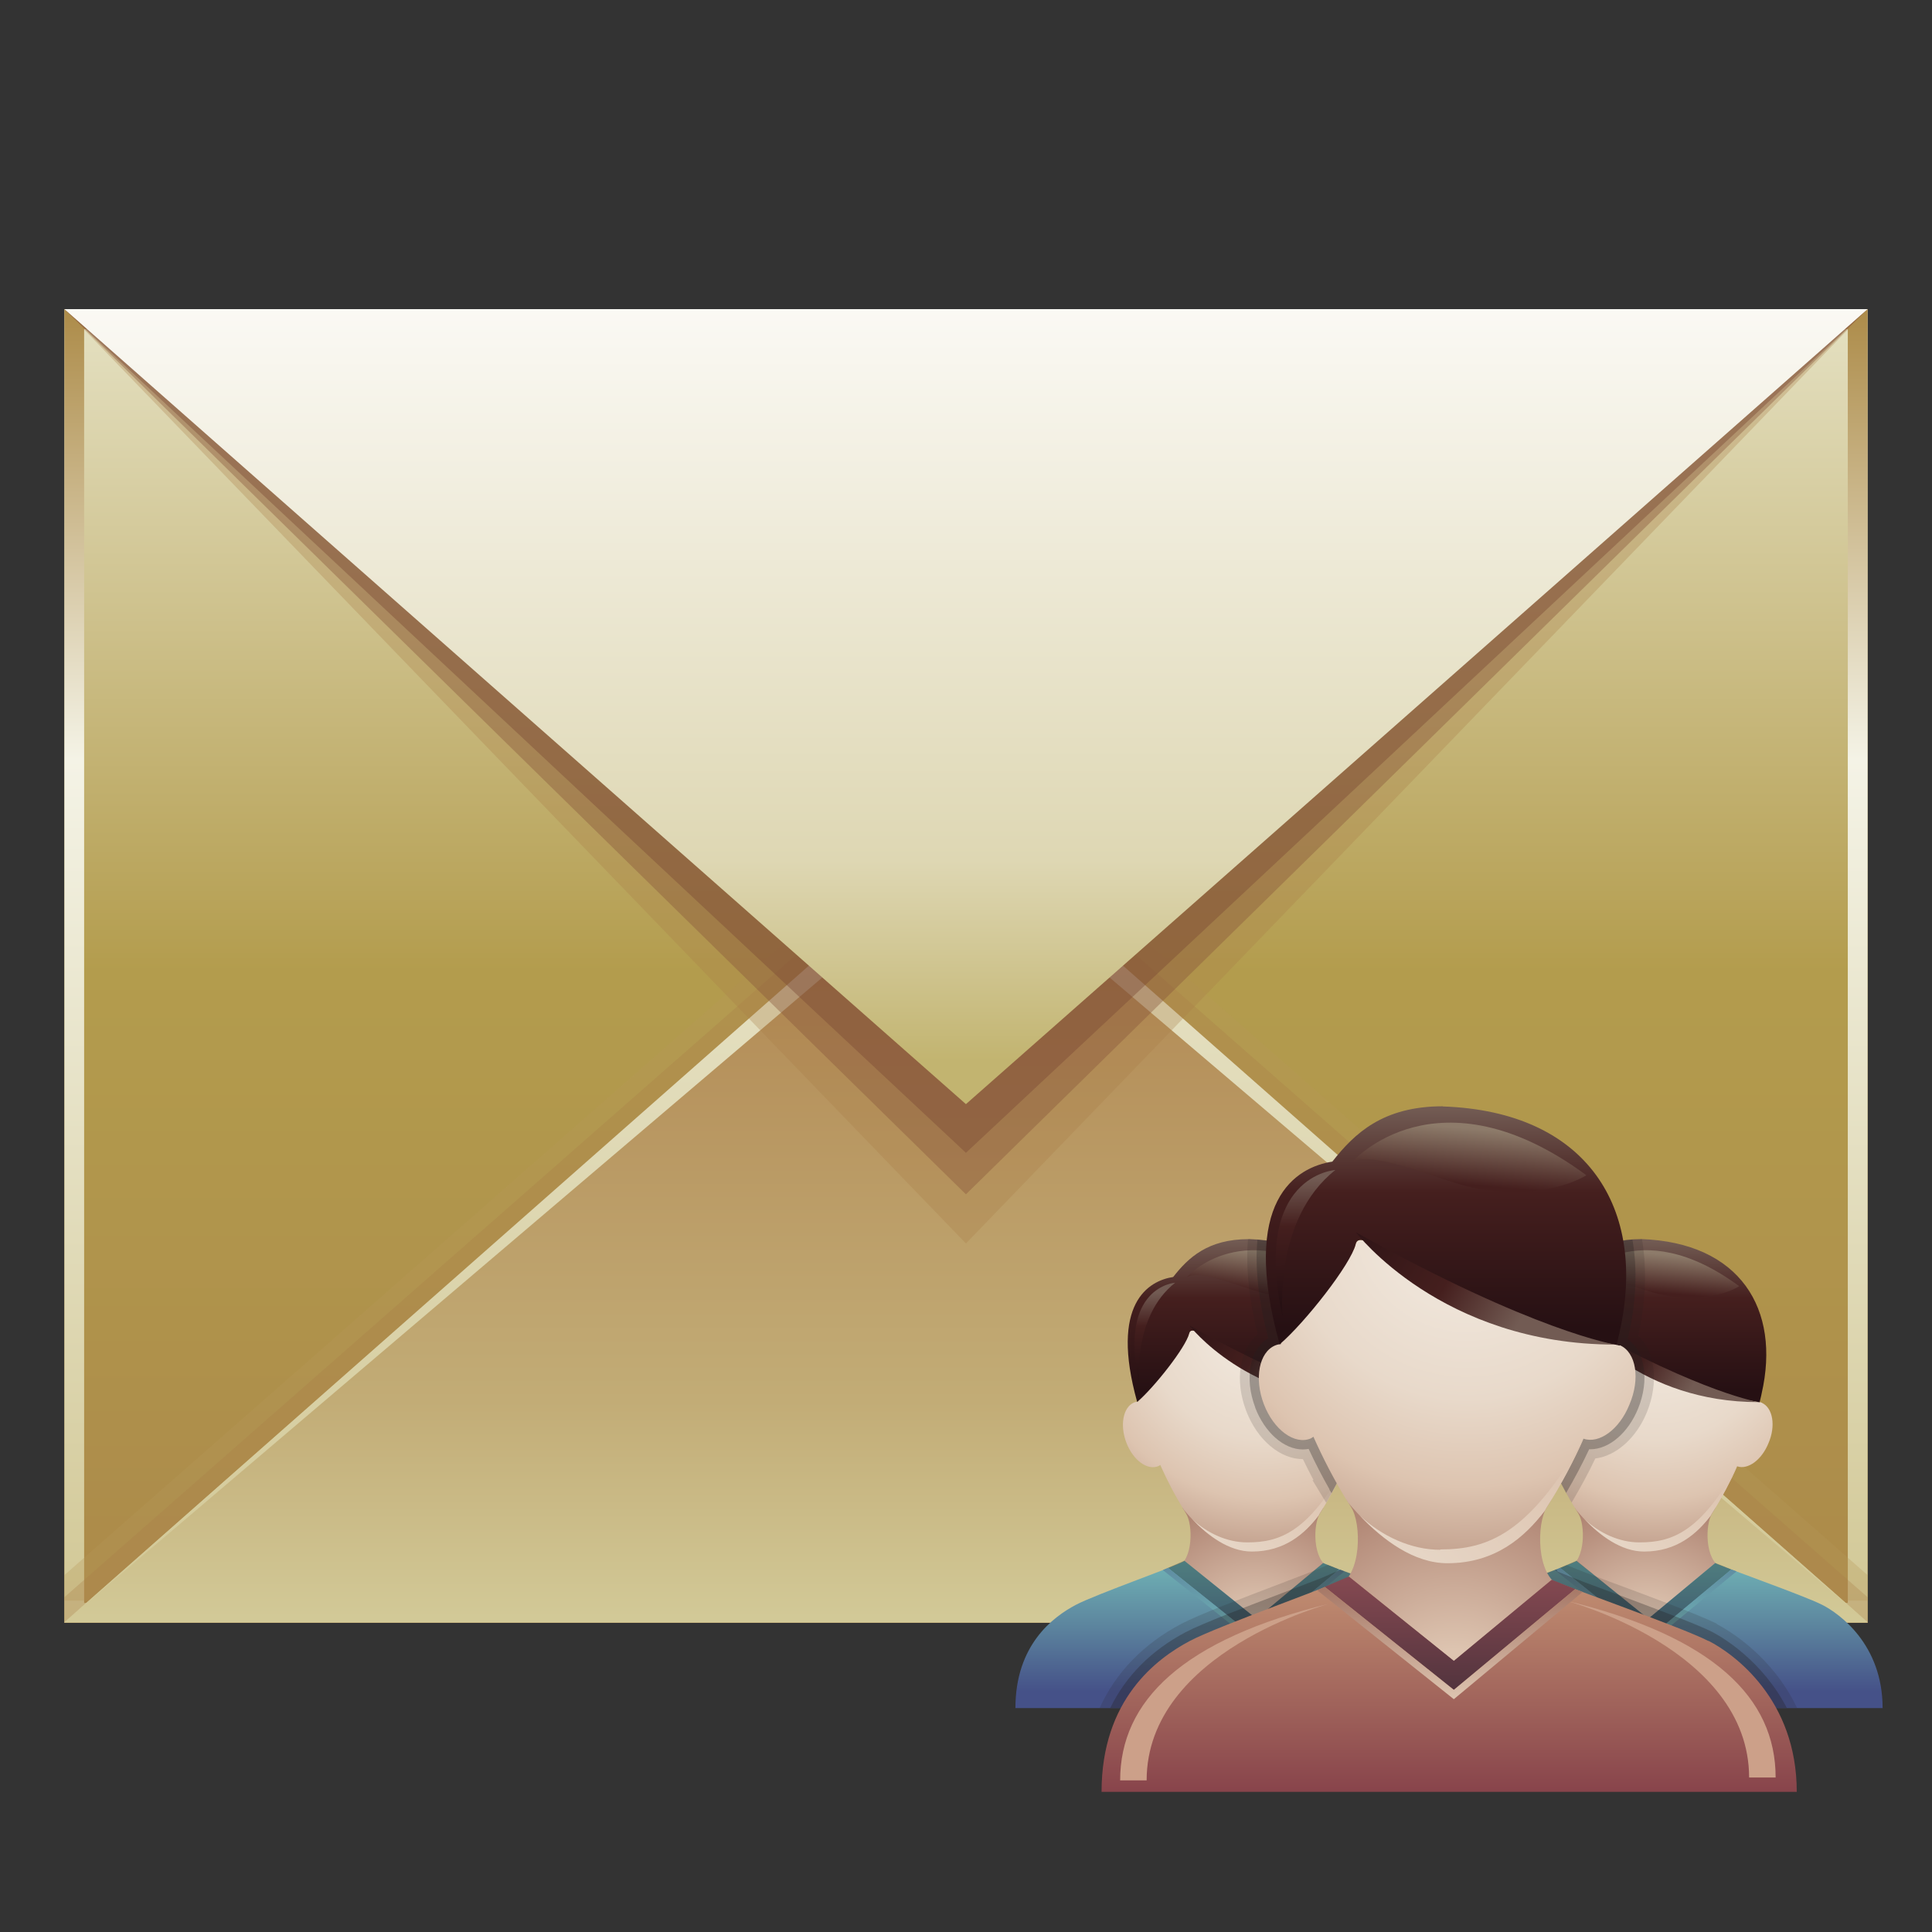 <?xml version="1.0" encoding="UTF-8"?>
<!DOCTYPE svg PUBLIC "-//W3C//DTD SVG 1.1 Tiny//EN" "http://www.w3.org/Graphics/SVG/1.1/DTD/svg11-tiny.dtd">
<svg baseProfile="tiny" height="60" viewBox="0 0 60 60" width="60" xmlns="http://www.w3.org/2000/svg" xmlns:xlink="http://www.w3.org/1999/xlink">
<rect x="0" y="0" width="60" height="60" fill="#333333" stroke="none"/>
<g>
<rect fill="none" height="60" width="60"/>
<linearGradient gradientUnits="userSpaceOnUse" id="SVGID_1_" x1="30" x2="30" y1="9.896" y2="49.802">
<stop offset="0" style="stop-color:#E4E0C1"/>
<stop offset="0.509" style="stop-color:#B39C4D"/>
<stop offset="1" style="stop-color:#AC8A4A"/>
</linearGradient>
<polygon fill="url(#SVGID_1_)" points="58,50.4 2,50.4 2,9.6 30.463,10.4 58,9.6 "/>
<linearGradient gradientUnits="userSpaceOnUse" id="SVGID_2_" x1="30" x2="30" y1="9.702" y2="50.64">
<stop offset="0" style="stop-color:#AD8C4A"/>
<stop offset="0.339" style="stop-color:#F4F3E6"/>
<stop offset="1" style="stop-color:#D1C794"/>
</linearGradient>
<path d="M57.385,10.22v39.56H2.613V10.22H57.385 M58,9.6L29.802,9.936L2,9.6v40.8h56V9.6L58,9.6z" fill="url(#SVGID_2_)"/>
<polygon fill="#B59659" fill-opacity="0.3" points="2,49.71 58,49.71 58,48.916 29.998,24.328 2,48.916 " stroke-opacity="0.3"/>
<polygon fill="#A97B48" fill-opacity="0.3" points="2,50.4 58,50.4 58,49.603 29.998,25.019 2,49.603 " stroke-opacity="0.3"/>
<linearGradient gradientTransform="matrix(-1 0 0 -1 -1801.005 1240.316)" gradientUnits="userSpaceOnUse" id="SVGID_3_" x1="-1831.005" x2="-1831.005" y1="1214.761" y2="1190.07">
<stop offset="0" style="stop-color:#AE804B"/>
<stop offset="0.727" style="stop-color:#C2AC76"/>
<stop offset="1" style="stop-color:#D2C997"/>
</linearGradient>
<polygon fill="url(#SVGID_3_)" points="58,50.38 29.998,25.689 2,50.38 "/>
<linearGradient gradientUnits="userSpaceOnUse" id="SVGID_4_" x1="30" x2="30" y1="25.5" y2="51.074">
<stop offset="0" style="stop-color:#E9E5CB"/>
<stop offset="1" style="stop-color:#D1C794"/>
</linearGradient>
<polygon fill="url(#SVGID_4_)" points="58,50.38 29.998,25.689 2,50.38 29.998,26.563 "/>
<polygon fill="#A97B48" fill-opacity="0.3" points="30.057,10.4 2,9.6 29.998,38.617 58,9.6 " stroke-opacity="0.3"/>
<polygon fill="#88573A" fill-opacity="0.4" points="30.006,10.4 2,9.6 29.998,37.091 58,9.6 " stroke-opacity="0.4"/>
<polygon fill="#784833" fill-opacity="0.4" points="29.904,10.297 2,9.6 29.998,35.802 58,9.6 " stroke-opacity="0.4"/>
<linearGradient gradientUnits="userSpaceOnUse" id="SVGID_5_" x1="30" x2="30" y1="32.962" y2="8.009">
<stop offset="0" style="stop-color:#C2B470"/>
<stop offset="0.25" style="stop-color:#DED7B3"/>
<stop offset="1" style="stop-color:#FDFCFA"/>
</linearGradient>
<polygon fill="url(#SVGID_5_)" points="2,9.6 29.998,34.29 58,9.6 "/>
<rect fill="none" height="60" width="60"/>
</g>
<g transform="matrix(1 0 0 1 30 30)">
<rect fill="none" height="30" width="30"/>
<radialGradient cx="669.4" cy="-594.3" gradientTransform="matrix(0.5 0 0 -0.5 -313.5 -276)" gradientUnits="userSpaceOnUse" id="SVGID_1__" r="11.1">
<stop offset="0" stop-color="#DDC4B0"/>
<stop offset="0.2" stop-color="#DDC4B0"/>
<stop offset="0.96" stop-color="#A57665"/>
<stop offset="1" stop-color="#A57665"/>
</radialGradient>
<path d="M23.46,18.68c-0.521-0.226-0.506-1.339-0.291-1.675,0.038-0.059,0.072-0.117,0.107-0.176h-4.365c0.035,0.059,0.069,0.116,0.107,0.176,0.215,0.336,0.23,1.448-0.291,1.675-0.522,0.228,2.428,2.202,2.428,2.202s2.81-1.98,2.29-2.2z" fill="url(#SVGID_1__)"/>
<linearGradient gradientTransform="matrix(0.5 0 0 -0.5 -313.5 -276)" gradientUnits="userSpaceOnUse" id="SVGID_2__" x1="669.2" x2="669.2" y1="-588.9" y2="-598.1">
<stop offset="0" stop-color="#70B4B6"/>
<stop offset="0.39" stop-color="#5F8BA1"/>
<stop offset="0.89" stop-color="#455188"/>
<stop offset="1" stop-color="#455188"/>
</linearGradient>
<path d="M26.59,19.84c-0.549-0.286-3.27-1.238-3.322-1.299l-2.078,1.729-2.233-1.795c-0.063,0.092-2.752,1.035-3.374,1.365-0.713,0.377-1.877,1.246-1.877,3.207h14.76c0-1.97-1.33-2.93-1.88-3.21z" fill="url(#SVGID_2__)"/>
<polygon fill="#020202" fill-opacity="0.3" points="18.45,18.69,21.19,20.88,23.77,18.74,23.27,18.54,21.19,20.27,18.96,18.47" stroke-opacity="0.3" style="enable-background:new;"/>
<linearGradient gradientTransform="matrix(0.5 0 0 -0.5 -313.5 -276)" gradientUnits="userSpaceOnUse" id="SVGID_3__" x1="669.2" x2="669.2" y1="-594.1" y2="-589.1">
<stop offset="0" stop-color="#70B4B6"/>
<stop offset="1" stop-color="#5F8BA1"/>
</linearGradient>
<polygon fill="url(#SVGID_3__)" points="21.19,20.88,18.45,18.69,18.29,18.76,21.19,21.07,23.93,18.8,23.77,18.74"/>
<radialGradient cx="669.9" cy="-573.8" gradientTransform="matrix(0.5 0 0 -0.5 -313.5 -276)" gradientUnits="userSpaceOnUse" id="SVGID_4__" r="14.9">
<stop offset="0" stop-color="#F4EDE4"/>
<stop offset="0.51" stop-color="#E8D9CA"/>
<stop offset="0.76" stop-color="#DDC4B0"/>
<stop offset="1" stop-color="#BF9C89"/>
</radialGradient>
<path d="M24.71,13.56c-0.019-0.008-0.04-0.009-0.06-0.015v-0.001c-0.004-0.001-0.006-0.002-0.006-0.002-0.033-0.008-0.063-0.014-0.094-0.016-3.644-0.635-5.317-2.654-5.442-2.119-0.101,0.425-1.122,1.346-1.657,1.805,0.004,0.021,0.008,0.039,0.012,0.06,0,0,0.02,0.094,0.06,0.254-0.042,0.005-0.084,0.014-0.124,0.03-0.341,0.145-0.447,0.702-0.238,1.248,0.209,0.545,0.652,0.871,0.994,0.728,0.021-0.009,0.039-0.023,0.058-0.036,0.198,0.445,0.44,0.922,0.739,1.4,0.498,0.594,1.262,1.287,2.105,1.287,1.02,0,1.645-0.559,2.072-1.121,0.012-0.023,0.022-0.047,0.034-0.064,0.317-0.497,0.575-0.996,0.785-1.46,0.333,0.115,0.761-0.194,0.974-0.719,0.23-0.53,0.14-1.09-0.2-1.25z" fill="url(#SVGID_4__)"/>
<linearGradient gradientTransform="matrix(0.5 0 0 -0.5 -313.5 -276)" gradientUnits="userSpaceOnUse" id="SVGID_5__" x1="666.5" x2="672.8" y1="-589.1" y2="-582.8">
<stop offset="0" stop-color="#E8D9CA"/>
<stop offset="1" stop-color="#DDC4B0"/>
</linearGradient>
<path d="M20.91,17.9c-0.621,0-1.246-0.289-1.707-0.727,0.486,0.514,1.143,1.012,1.857,1.012,1.02,0,1.645-0.559,2.072-1.121,0.011-0.023,0.021-0.047,0.034-0.064,0.317-0.497,0.575-0.996,0.785-1.46-1.15,2.03-2.01,2.36-3.03,2.36z" fill="url(#SVGID_5__)"/>
<linearGradient gradientTransform="matrix(0.5 0 0 -0.5 -313.5 -276)" gradientUnits="userSpaceOnUse" id="SVGID_6_" x1="669.1" x2="669.1" y1="-569.1" y2="-578.4">
<stop offset="0" stop-color="#725B53"/>
<stop offset="0.38" stop-color="#451F1E"/>
<stop offset="1" stop-color="#261013"/>
</linearGradient>
<path d="M20.95,8.483c-1.265,0-1.872,0.574-2.341,1.175-0.764,0.117-1.974,0.817-1.119,3.882,0.535-0.459,1.514-1.703,1.614-2.128,0.128-0.54,1.828,1.521,5.542,2.137,0.045-0.172,0.063-0.272,0.063-0.272,0.6-2.62-0.67-4.694-3.75-4.797z" fill="url(#SVGID_6_)"/>
<linearGradient gradientTransform="matrix(0.5 0 0 -0.5 -313.5 -276)" gradientUnits="userSpaceOnUse" id="SVGID_7_" x1="672.2" x2="663.8" y1="-578" y2="-573">
<stop offset="0" stop-color="#725B53"/>
<stop offset="0.36" stop-color="#451F1E"/>
<stop offset="1" stop-color="#261013"/>
</linearGradient>
<path d="M19.11,11.16s1.818,2.389,5.512,2.384c0,0-1.73-0.27-5.51-2.38z" fill="url(#SVGID_7_)"/>
<linearGradient gradientTransform="matrix(0.5 0 0 -0.5 -313.5 -276)" gradientUnits="userSpaceOnUse" id="SVGID_8_" x1="663.1" x2="663.1" y1="-572" y2="-577.3">
<stop offset="0" stop-color="#725B53"/>
<stop offset="0.38" stop-color="#451F1E"/>
<stop offset="1" stop-color="#261013"/>
</linearGradient>
<path d="M18.68,9.836s-1.78,0.106-1.12,3.123c0,0-0.22-2.07,1.12-3.124z" fill="url(#SVGID_8_)"/>
<linearGradient gradientTransform="matrix(0.5 0 0 -0.5 -313.5 -276)" gradientUnits="userSpaceOnUse" id="SVGID_9_" x1="670.2" x2="670" y1="-569.9" y2="-572.3">
<stop offset="0" stop-color="#8D7B6A"/>
<stop offset="1" stop-color="#451F1E"/>
</linearGradient>
<path d="M21.82,10.25c-0.828-0.118-2.23-0.853-2.779-0.59,0,0,1.799-2.053,4.971,0.284,0,0.004-0.76,0.516-2.19,0.306z" fill="url(#SVGID_9_)"/>
<radialGradient cx="645" cy="-594.3" gradientTransform="matrix(0.5 0 0 -0.5 -313.5 -276)" gradientUnits="userSpaceOnUse" id="SVGID_10_" r="11.1">
<stop offset="0" stop-color="#DDC4B0"/>
<stop offset="0.2" stop-color="#DDC4B0"/>
<stop offset="0.96" stop-color="#A57665"/>
<stop offset="1" stop-color="#A57665"/>
</radialGradient>
<path d="M11.28,18.68c-0.521-0.226-0.505-1.339-0.29-1.675,0.037-0.059,0.072-0.117,0.108-0.176h-4.371c0.035,0.059,0.069,0.116,0.107,0.176,0.215,0.336,0.23,1.448-0.29,1.675-0.523,0.228,2.427,2.202,2.427,2.202s2.827-1.98,2.307-2.2z" fill="url(#SVGID_10_)"/>
<linearGradient gradientTransform="matrix(0.5 0 0 -0.5 -313.5 -276)" gradientUnits="userSpaceOnUse" id="SVGID_11_" x1="644.8" x2="644.8" y1="-588.9" y2="-598.1">
<stop offset="0" stop-color="#70B4B6"/>
<stop offset="0.39" stop-color="#5F8BA1"/>
<stop offset="0.89" stop-color="#455188"/>
<stop offset="1" stop-color="#455188"/>
</linearGradient>
<path d="M14.42,19.84c-0.549-0.286-3.271-1.238-3.322-1.299l-2.079,1.729-2.233-1.795c-0.063,0.092-2.752,1.035-3.375,1.365-0.712,0.377-1.876,1.246-1.876,3.207h14.76c-0.01-1.97-1.34-2.93-1.88-3.21z" fill="url(#SVGID_11_)"/>
<polygon fill="#020202" fill-opacity="0.3" points="6.272,18.69,9.015,20.88,11.59,18.74,11.09,18.54,9.015,20.27,6.781,18.47" stroke-opacity="0.3" style="enable-background:new;"/>
<linearGradient gradientTransform="matrix(0.5 0 0 -0.5 -313.5 -276)" gradientUnits="userSpaceOnUse" id="SVGID_12_" x1="644.9" x2="644.9" y1="-594.1" y2="-589.1">
<stop offset="0" stop-color="#70B4B6"/>
<stop offset="1" stop-color="#5F8BA1"/>
</linearGradient>
<polygon fill="url(#SVGID_12_)" points="9.015,20.88,6.271,18.69,6.113,18.76,9.015,21.07,11.75,18.8,11.59,18.74"/>
<radialGradient cx="645.6" cy="-573.8" gradientTransform="matrix(0.5 0 0 -0.5 -313.5 -276)" gradientUnits="userSpaceOnUse" id="SVGID_13_" r="14.9">
<stop offset="0" stop-color="#F4EDE4"/>
<stop offset="0.51" stop-color="#E8D9CA"/>
<stop offset="0.76" stop-color="#DDC4B0"/>
<stop offset="1" stop-color="#BF9C89"/>
</radialGradient>
<path d="M12.53,13.56c-0.019-0.008-0.04-0.009-0.059-0.015v-0.001c-0.004-0.001-0.007-0.002-0.012-0.002-0.028-0.008-0.057-0.014-0.087-0.016-3.645-0.635-5.317-2.654-5.443-2.119-0.102,0.425-1.123,1.346-1.658,1.805,0.004,0.021,0.008,0.039,0.012,0.06,0,0,0.02,0.094,0.06,0.254-0.043,0.005-0.085,0.014-0.124,0.03-0.341,0.145-0.447,0.702-0.239,1.248,0.209,0.545,0.653,0.871,0.995,0.728,0.021-0.009,0.039-0.023,0.058-0.036,0.198,0.445,0.44,0.922,0.738,1.4,0.499,0.594,1.263,1.287,2.106,1.287,1.02,0,1.645-0.559,2.073-1.121,0.011-0.023,0.022-0.047,0.034-0.064,0.318-0.497,0.576-0.996,0.785-1.46,0.334,0.115,0.761-0.194,0.973-0.719,0.23-0.53,0.14-1.09-0.2-1.25z" fill="url(#SVGID_13_)"/>
<linearGradient gradientTransform="matrix(0.5 0 0 -0.5 -313.5 -276)" gradientUnits="userSpaceOnUse" id="SVGID_14_" x1="642.2" x2="648.5" y1="-589.1" y2="-582.8">
<stop offset="0" stop-color="#E8D9CA"/>
<stop offset="1" stop-color="#DDC4B0"/>
</linearGradient>
<path d="M8.729,17.9c-0.621,0-1.247-0.289-1.708-0.727,0.487,0.514,1.144,1.012,1.858,1.012,1.02,0,1.645-0.559,2.073-1.121,0.011-0.023,0.022-0.047,0.034-0.064,0.318-0.497,0.576-0.996,0.785-1.46-1.15,2.03-2.011,2.36-3.031,2.36z" fill="url(#SVGID_14_)"/>
<linearGradient gradientTransform="matrix(0.5 0 0 -0.5 -313.5 -276)" gradientUnits="userSpaceOnUse" id="SVGID_15_" x1="644.7" x2="644.7" y1="-569.1" y2="-578.4">
<stop offset="0" stop-color="#725B53"/>
<stop offset="0.38" stop-color="#451F1E"/>
<stop offset="1" stop-color="#261013"/>
</linearGradient>
<path d="M8.776,8.483c-1.265,0-1.872,0.574-2.342,1.175-0.763,0.117-1.973,0.817-1.118,3.882,0.535-0.459,1.514-1.703,1.615-2.128,0.127-0.54,1.828,1.521,5.542,2.137,0.043-0.172,0.063-0.272,0.063-0.272,0.59-2.62-0.68-4.694-3.754-4.797z" fill="url(#SVGID_15_)"/>
<linearGradient gradientTransform="matrix(0.5 0 0 -0.5 -313.5 -276)" gradientUnits="userSpaceOnUse" id="SVGID_16_" x1="647.9" x2="639.5" y1="-578" y2="-573">
<stop offset="0" stop-color="#725B53"/>
<stop offset="0.36" stop-color="#451F1E"/>
<stop offset="1" stop-color="#261013"/>
</linearGradient>
<path d="M6.936,11.16s1.818,2.389,5.513,2.384c0,0-1.74-0.27-5.514-2.38z" fill="url(#SVGID_16_)"/>
<linearGradient gradientTransform="matrix(0.5 0 0 -0.5 -313.5 -276)" gradientUnits="userSpaceOnUse" id="SVGID_17_" x1="638.7" x2="638.8" y1="-572.3" y2="-577.7">
<stop offset="0" stop-color="#725B53"/>
<stop offset="0.38" stop-color="#451F1E"/>
<stop offset="1" stop-color="#261013"/>
</linearGradient>
<path d="M6.498,9.836s-1.779,0.106-1.119,3.123c0,0-0.218-2.07,1.119-3.124z" fill="url(#SVGID_17_)"/>
<linearGradient gradientTransform="matrix(0.5 0 0 -0.5 -313.5 -276)" gradientUnits="userSpaceOnUse" id="SVGID_18_" x1="645.9" x2="645.6" y1="-569.9" y2="-572.3">
<stop offset="0" stop-color="#8D7B6A"/>
<stop offset="1" stop-color="#451F1E"/>
</linearGradient>
<path d="M9.639,10.25c-0.828-0.118-2.23-0.853-2.78-0.59,0,0,1.8-2.053,4.973,0.284,0,0.004-0.76,0.516-2.191,0.306z" fill="url(#SVGID_18_)"/>
<path d="M23.32,20.43c-0.506-0.264-2.081-0.849-3.348-1.317l-0.711-0.265-0.128-0.053-0.166-0.063-0.317-0.128-0.196,0.086c-0.001,0.002-0.003,0.002-0.004,0.003h-0.001c-0.826,0.323-2.406,0.897-2.865,1.143-0.178,0.095-0.385,0.222-0.596,0.388-0.221-0.183-0.426-0.311-0.573-0.388-0.395-0.205-1.904-0.753-2.746-1.067l-0.078-0.031-0.002,0.001-0.349-0.142-0.317,0.139c-0.311,0.122-0.693,0.268-1.103,0.424l-0.038,0.014c-1.21,0.461-2.582,0.982-3.107,1.262-1.177,0.625-2.025,1.51-2.525,2.609h21.66c-0.77-1.62-2.12-2.41-2.48-2.6z" fill="#222021" fill-opacity="0.15" stroke-opacity="0.15" style="enable-background:new;"/>
<path d="M9.052,11.44c-0.561,0.477-0.712,1.432-0.349,2.38,0.342,0.894,1.048,1.494,1.758,1.494h0.002c0.106,0.221,0.217,0.439,0.331,0.654h-0.033l0.271,0.448s0.071,0.115,0.154,0.253c0.226-0.383,0.424-0.765,0.586-1.123,0.334,0.115,0.761-0.194,0.973-0.719,0.22-0.542,0.125-1.106-0.212-1.259-0.019-0.008-0.04-0.009-0.059-0.015v-0.001c-0.004-0.001-0.007-0.002-0.012-0.002-0.028-0.008-0.057-0.014-0.087-0.016-0.007-0.002-0.012-0.003-0.019-0.005-0.015-0.003-0.032-0.007-0.05-0.011,0.057,0.011,0.109,0.023,0.167,0.033,0.043-0.172,0.063-0.272,0.063-0.272,0.583-2.617-0.686-4.69-3.761-4.793-0.006,0-0.01,0.001-0.017,0.001-0.072,0.839,0.021,1.822,0.3,2.962z" fill="#222021" fill-opacity="0.15" stroke-opacity="0.15" style="enable-background:new;"/>
<path d="M18.61,9.658c-0.764,0.117-1.973,0.817-1.119,3.879-0.033,0.006-0.064,0.011-0.096,0.023-0.342,0.145-0.447,0.702-0.238,1.248,0.209,0.545,0.652,0.871,0.994,0.728,0.021-0.009,0.039-0.023,0.058-0.036,0.165,0.371,0.364,0.766,0.599,1.163,0.263-0.441,0.512-0.897,0.736-1.369,0.646-0.077,1.279-0.639,1.605-1.444,0.371-0.919,0.253-1.873-0.272-2.37,0.235-1.062,0.272-2.073,0.117-2.993-0.015-0.001-0.028-0.003-0.043-0.003-1.26-0.001-1.87,0.574-2.34,1.174zm-1.11,3.882c0.007-0.006,0.015-0.013,0.021-0.019,0,0.005,0.002,0.008,0.002,0.013,0,0-0.01,0.01-0.02,0.01zm1.76-2.21c-0.009-0.002-0.021-0.007-0.029-0.008,0.01,0,0.02,0.01,0.03,0.01z" fill="#222021" fill-opacity="0.15" stroke-opacity="0.15" style="enable-background:new;"/>
<path d="M23.19,20.69c-0.49-0.256-2.057-0.836-3.314-1.305l-0.719-0.266-0.123-0.051-0.172-0.065-0.484-0.194c-0.016-0.021-0.027-0.051-0.041-0.073-0.85,0.327-2.31,0.862-2.746,1.097-0.179,0.094-0.386,0.221-0.597,0.387-0.221-0.182-0.426-0.311-0.573-0.387-0.395-0.205-1.904-0.754-2.746-1.068l-0.042-0.018-0.596,0.261c-0.32,0.125-0.719,0.276-1.144,0.438-1.202,0.457-2.565,0.975-3.074,1.244-1.071,0.568-1.857,1.363-2.338,2.35h21.01c-0.76-1.46-1.98-2.18-2.3-2.35z" fill="#222021" fill-opacity="0.3" stroke-opacity="0.3" style="enable-background:new;"/>
<path d="M8.979,13.71c0.298,0.78,0.894,1.304,1.481,1.304,0.062,0,0.122-0.005,0.181-0.017,0.202,0.433,0.419,0.854,0.651,1.261h-0.009l0.068,0.113c0.155-0.283,0.3-0.563,0.419-0.829,0.334,0.115,0.761-0.194,0.973-0.719,0.22-0.542,0.125-1.106-0.212-1.259-0.019-0.008-0.04-0.009-0.059-0.015v-0.001c-0.004-0.001-0.007-0.002-0.012-0.002-0.028-0.008-0.057-0.014-0.087-0.016-0.007-0.002-0.012-0.003-0.019-0.005-0.015-0.003-0.032-0.007-0.05-0.011,0.057,0.011,0.109,0.023,0.167,0.033,0.043-0.172,0.063-0.272,0.063-0.272,0.564-2.535-0.613-4.556-3.483-4.772-0.08,0.847,0.026,1.864,0.336,3.057-0.57,0.33-0.751,1.24-0.404,2.15z" fill="#222021" fill-opacity="0.3" stroke-opacity="0.3" style="enable-background:new;"/>
<path d="M18.61,9.658c-0.764,0.117-1.973,0.817-1.119,3.879-0.033,0.006-0.064,0.011-0.096,0.023-0.342,0.145-0.447,0.702-0.238,1.248,0.209,0.545,0.652,0.871,0.994,0.728,0.021-0.009,0.039-0.023,0.058-0.036,0.124,0.278,0.269,0.569,0.429,0.864,0.256-0.439,0.497-0.891,0.715-1.357,0.014,0.001,0.025,0.001,0.039,0.001,0.58,0,1.177-0.511,1.483-1.27,0.358-0.884,0.21-1.785-0.325-2.144,0.025-0.106,0.036-0.166,0.036-0.166,0.233-1.043,0.267-2.035,0.11-2.931-1.08,0.083-1.64,0.612-2.08,1.169zm-1.11,3.882c0.007-0.006,0.015-0.013,0.021-0.019,0,0.005,0.002,0.008,0.002,0.013,0,0-0.01,0.01-0.02,0.01zm1.76-2.21c-0.009-0.002-0.021-0.007-0.029-0.008,0.01,0,0.02,0.01,0.03,0.01z" fill="#222021" fill-opacity="0.3" stroke-opacity="0.3" style="enable-background:new;"/>
<radialGradient cx="657.3" cy="-597.7" gradientTransform="matrix(0.5 0 0 -0.5 -313.5 -276)" gradientUnits="userSpaceOnUse" id="SVGID_19_" r="16.23">
<stop offset="0" stop-color="#DDC4B0"/>
<stop offset="0.2" stop-color="#DDC4B0"/>
<stop offset="0.96" stop-color="#A57665"/>
<stop offset="1" stop-color="#A57665"/>
</radialGradient>
<path d="M18.46,19.26c-0.764-0.332-0.738-1.957-0.424-2.448,0.055-0.086,0.104-0.172,0.156-0.258h-6.385c0.053,0.086,0.103,0.172,0.157,0.258,0.315,0.491,0.34,2.116-0.424,2.448-0.764,0.331,3.549,3.219,3.549,3.219s4.11-2.89,3.35-3.22z" fill="url(#SVGID_19_)"/>
<linearGradient gradientTransform="matrix(0.5 0 0 -0.5 -313.5 -276)" gradientUnits="userSpaceOnUse" id="SVGID_20_" x1="657" x2="657" y1="-589.9" y2="-603.3">
<stop offset="0" stop-color="#C39072"/>
<stop offset="1" stop-color="#88444B"/>
</linearGradient>
<path d="M23.05,20.96c-0.803-0.418-4.781-1.811-4.857-1.896l-3.04,2.524-3.266-2.623c-0.09,0.134-4.023,1.512-4.934,1.995-1.042,0.553-2.743,1.822-2.743,4.688h21.59c0-2.87-1.94-4.28-2.74-4.69z" fill="url(#SVGID_20_)"/>
<linearGradient gradientTransform="matrix(0.5 0 0 -0.5 -313.5 -276)" gradientUnits="userSpaceOnUse" id="SVGID_21_" x1="657.1" x2="657.1" y1="-589" y2="-596.9">
<stop offset="0" stop-color="#8C4C54"/>
<stop offset="1" stop-color="#53343E"/>
</linearGradient>
<polygon fill="url(#SVGID_21_)" points="11.14,19.28,15.15,22.48,18.92,19.35,18.19,19.06,15.15,21.58,11.89,18.96"/>
<path d="M11.33,19.79s-5.72,1.493-5.72,5.502h-0.823c0-2.46,1.922-4.38,6.543-5.5z" fill="#CCA089"/>
<path d="M18.6,19.7s5.72,1.494,5.72,5.502h0.824c0-2.47-1.92-4.38-6.54-5.5z" fill="#CCA089"/>
<linearGradient gradientTransform="matrix(0.5 0 0 -0.5 -313.5 -276)" gradientUnits="userSpaceOnUse" id="SVGID_22_" x1="657.1" x2="657.1" y1="-597.5" y2="-590.2">
<stop offset="0" stop-color="#DDC4B0"/>
<stop offset="0.96" stop-color="#A57665"/>
<stop offset="1" stop-color="#A57665"/>
</linearGradient>
<polygon fill="url(#SVGID_22_)" points="15.15,22.48,11.14,19.28,10.91,19.39,15.15,22.77,19.15,19.44,18.92,19.35"/>
<radialGradient cx="658.1" cy="-567.8" gradientTransform="matrix(0.5 0 0 -0.5 -313.5 -276)" gradientUnits="userSpaceOnUse" id="SVGID_23_" r="21.78">
<stop offset="0" stop-color="#F4EDE4"/>
<stop offset="0.51" stop-color="#E8D9CA"/>
<stop offset="0.76" stop-color="#DDC4B0"/>
<stop offset="1" stop-color="#BF9C89"/>
</radialGradient>
<path d="M20.29,11.79c-0.026-0.013-0.058-0.015-0.086-0.022v-0.002c-0.005-0.001-0.01-0.002-0.017-0.003-0.041-0.011-0.084-0.021-0.127-0.022-5.331-0.928-7.775-3.88-7.959-3.099-0.147,0.622-1.641,1.968-2.424,2.639,0.007,0.03,0.01,0.057,0.018,0.087,0,0,0.027,0.138,0.086,0.372-0.062,0.007-0.123,0.02-0.182,0.045-0.498,0.21-0.654,1.026-0.349,1.823,0.305,0.798,0.956,1.274,1.454,1.065,0.03-0.014,0.057-0.035,0.085-0.054,0.289,0.65,0.645,1.348,1.079,2.047,0.729,0.866,1.846,1.883,3.079,1.883,1.49,0,2.404-0.815,3.031-1.64,0.017-0.033,0.031-0.066,0.053-0.095,0.465-0.728,0.842-1.455,1.145-2.134,0.488,0.168,1.113-0.284,1.424-1.051,0.35-0.81,0.21-1.63-0.29-1.85z" fill="url(#SVGID_23_)"/>
<linearGradient gradientTransform="matrix(0.5 0 0 -0.5 -313.5 -276)" gradientUnits="userSpaceOnUse" id="SVGID_24_" x1="653.2" x2="662.4" y1="-590.1" y2="-580.9">
<stop offset="0" stop-color="#E8D9CA"/>
<stop offset="1" stop-color="#DDC4B0"/>
</linearGradient>
<path d="M14.73,18.13c-0.908,0-1.822-0.423-2.496-1.06,0.713,0.748,1.672,1.478,2.716,1.478,1.491,0,2.403-0.815,3.032-1.64,0.016-0.033,0.031-0.066,0.051-0.095,0.465-0.728,0.842-1.455,1.146-2.134-1.7,2.95-2.96,3.44-4.45,3.44z" fill="url(#SVGID_24_)"/>
<linearGradient gradientTransform="matrix(0.5 0 0 -0.5 -313.5 -276)" gradientUnits="userSpaceOnUse" id="SVGID_25_" x1="656.8" x2="656.8" y1="-560.9" y2="-574.5">
<stop offset="0" stop-color="#725B53"/>
<stop offset="0.38" stop-color="#451F1E"/>
<stop offset="1" stop-color="#261013"/>
</linearGradient>
<path d="M14.8,4.357c-1.847,0-2.736,0.84-3.423,1.718-1.12,0.172-2.884,1.195-1.636,5.675,0.783-0.67,2.214-2.489,2.361-3.111,0.186-0.788,2.672,2.226,8.103,3.124,0.063-0.251,0.093-0.398,0.093-0.398,0.86-3.821-0.99-6.853-5.49-7.003z" fill="url(#SVGID_25_)"/>
<linearGradient gradientTransform="matrix(0.5 0 0 -0.5 -313.5 -276)" gradientUnits="userSpaceOnUse" id="SVGID_26_" x1="661.5" x2="649.2" y1="-573.9" y2="-566.6">
<stop offset="0" stop-color="#725B53"/>
<stop offset="0.36" stop-color="#451F1E"/>
<stop offset="1" stop-color="#261013"/>
</linearGradient>
<path d="M12.11,8.272s2.658,3.492,8.059,3.485c0,0-2.54-0.4-8.06-3.488z" fill="url(#SVGID_26_)"/>
<linearGradient gradientTransform="matrix(0.5 0 0 -0.5 -313.5 -276)" gradientUnits="userSpaceOnUse" id="SVGID_27_" x1="648.1" x2="648.2" y1="-565.2" y2="-573">
<stop offset="0" stop-color="#725B53"/>
<stop offset="0.38" stop-color="#451F1E"/>
<stop offset="1" stop-color="#261013"/>
</linearGradient>
<path d="M11.47,6.335s-2.603,0.155-1.637,4.566c0.003,0-0.315-3.019,1.637-4.565z" fill="url(#SVGID_27_)"/>
<linearGradient gradientTransform="matrix(0.5 0 0 -0.5 -313.5 -276)" gradientUnits="userSpaceOnUse" id="SVGID_28_" x1="658.5" x2="658.2" y1="-562.1" y2="-565.6">
<stop offset="0" stop-color="#8D7B6A"/>
<stop offset="1" stop-color="#451F1E"/>
</linearGradient>
<path d="M16.06,6.946c-1.212-0.173-3.263-1.247-4.065-0.863,0,0,2.63-3,7.271,0.415,0,0-1.11,0.747-3.21,0.448z" fill="url(#SVGID_28_)"/>
<rect fill="none" height="30" width="30"/>
</g>
</svg>
